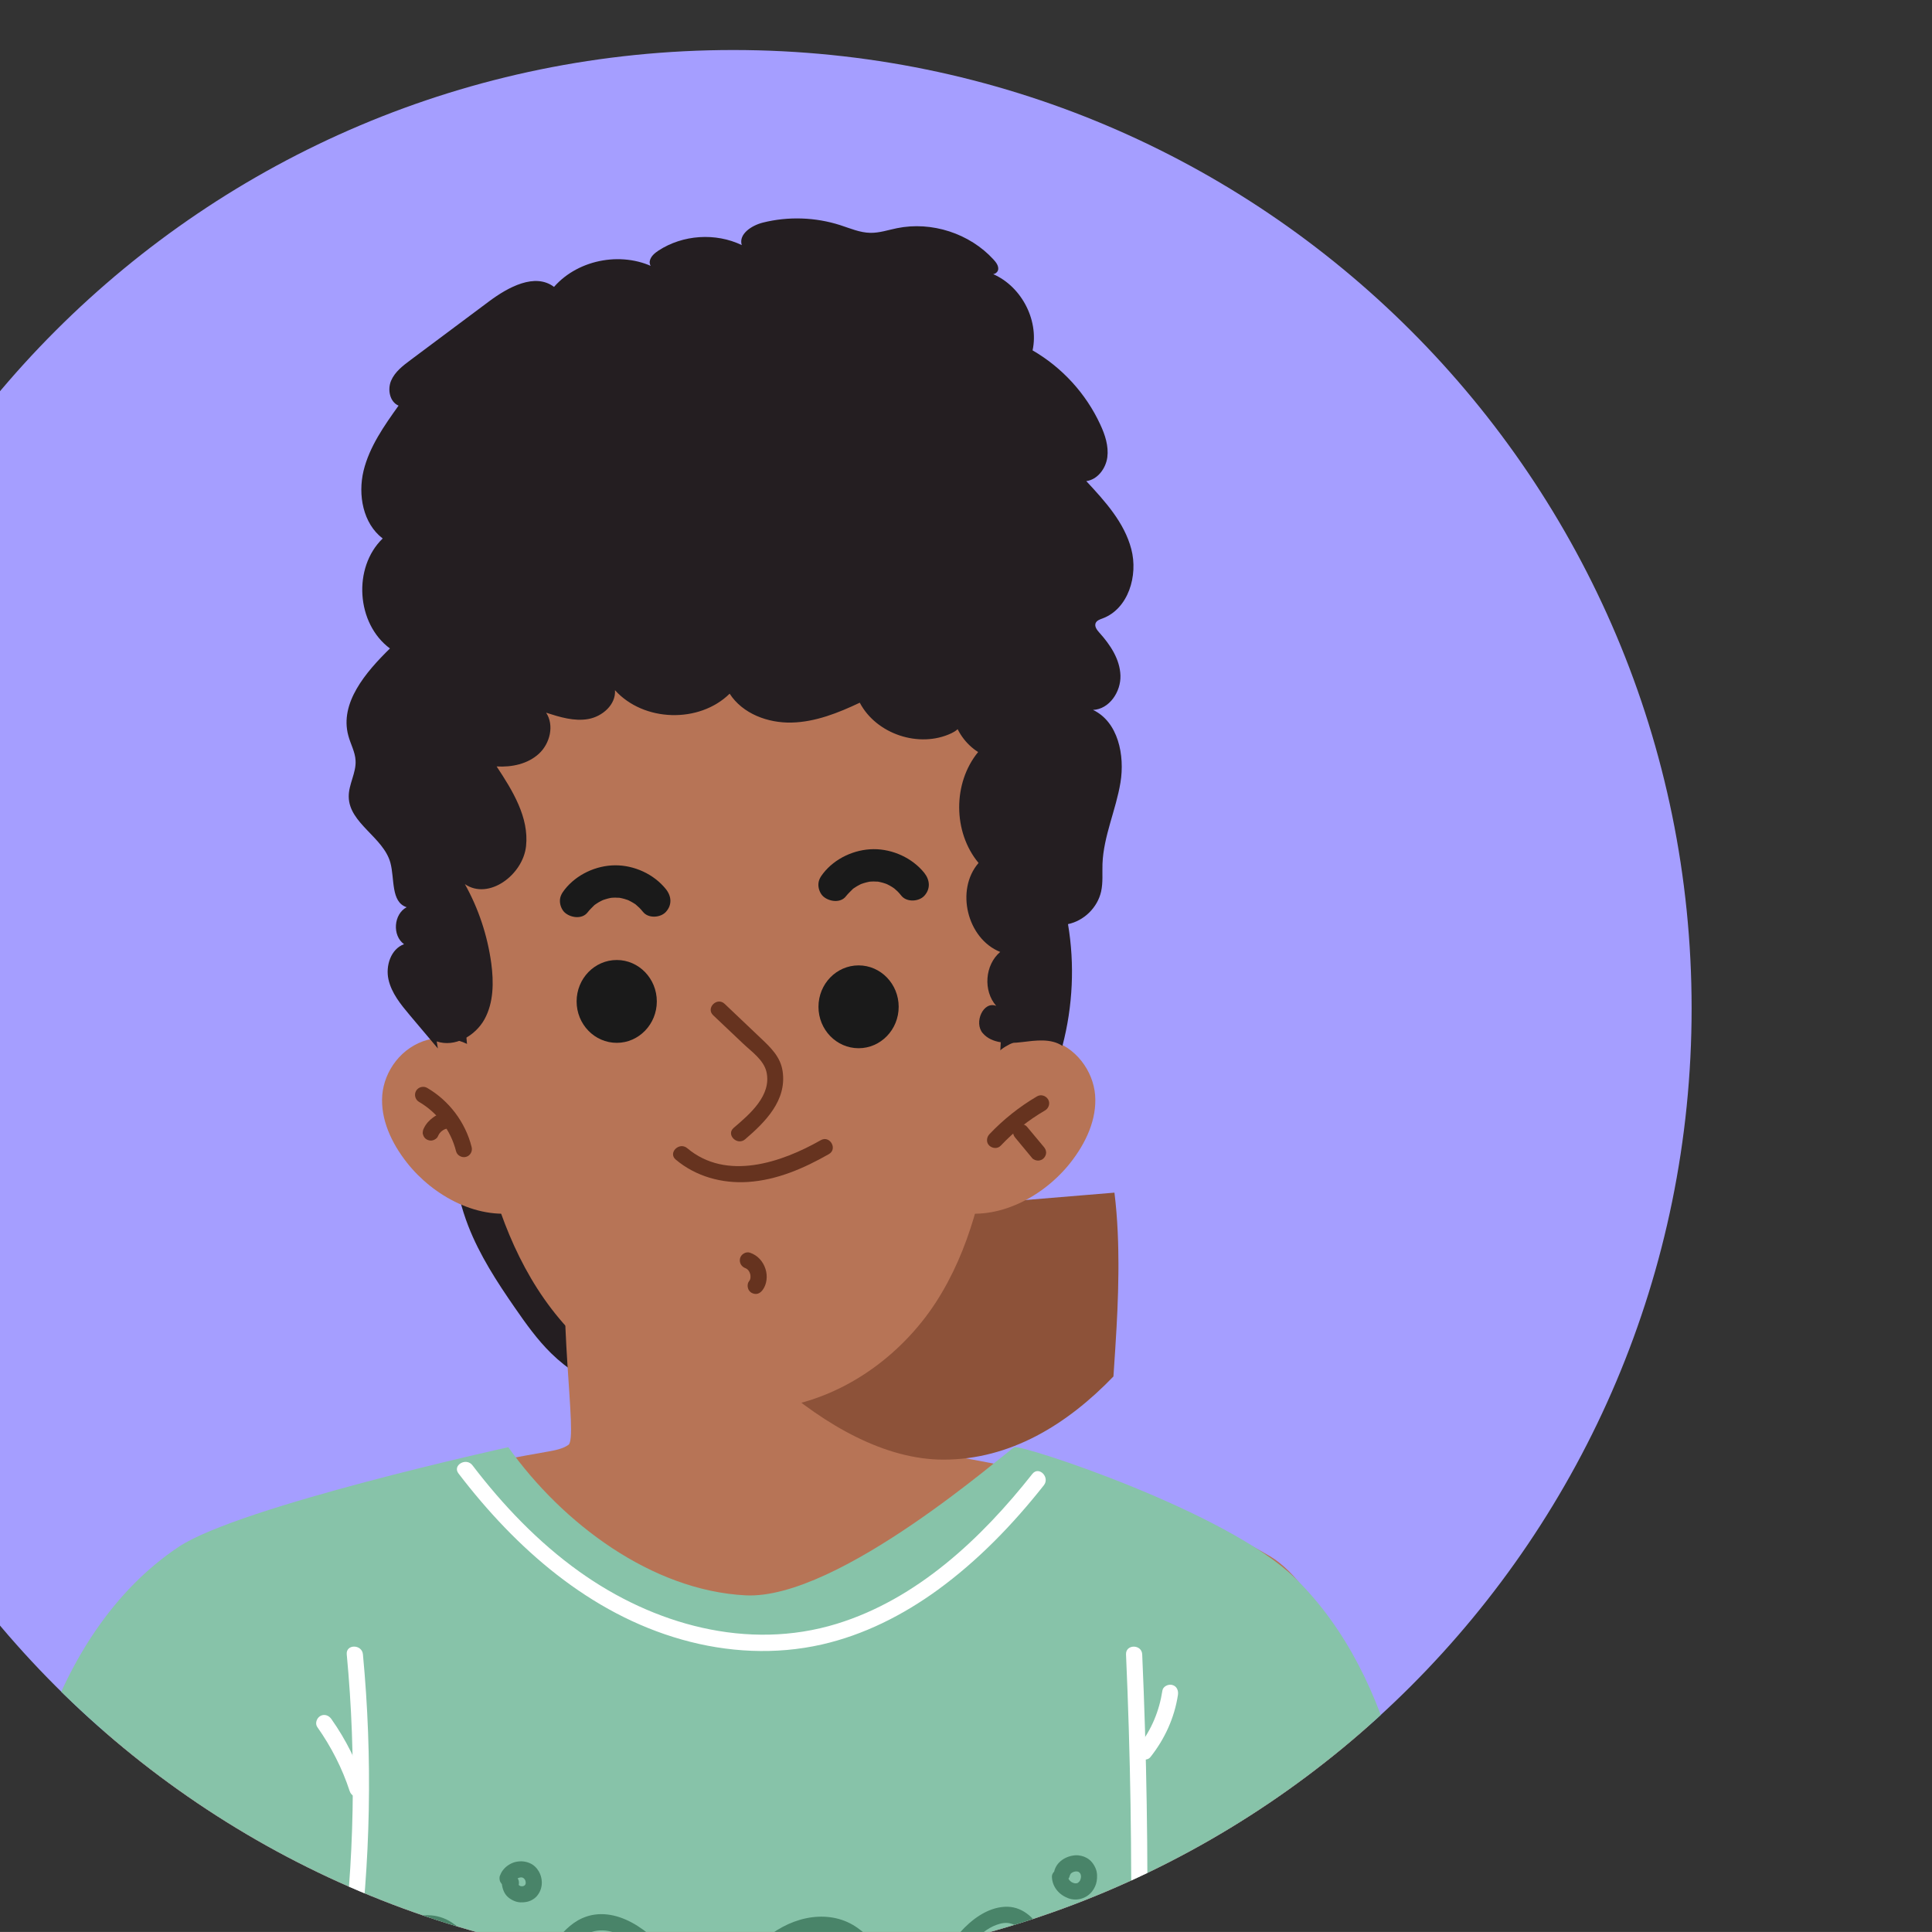 <?xml version="1.0" encoding="UTF-8" standalone="no"?>
<!-- Created with Inkscape (http://www.inkscape.org/) -->

<svg
   width="64.333mm"
   height="64.332mm"
   viewBox="0 0 64.333 64.332"
   version="1.1"
   id="svg1"
   inkscape:version="1.3.2 (091e20e, 2023-11-25)"
   sodipodi:docname="afro-big-chin-guy-avatar.svg"
   xmlns:inkscape="http://www.inkscape.org/namespaces/inkscape"
   xmlns:sodipodi="http://sodipodi.sourceforge.net/DTD/sodipodi-0.dtd"
   xmlns="http://www.w3.org/2000/svg"
   xmlns:svg="http://www.w3.org/2000/svg">
  <rect x="0" y="0" width="64.333" height="64.332" fill="#333333" stroke="none"/>
  <sodipodi:namedview
     id="namedview1"
     pagecolor="#ffffff"
     bordercolor="#000000"
     borderopacity="0.25"
     inkscape:showpageshadow="2"
     inkscape:pageopacity="0.0"
     inkscape:pagecheckerboard="0"
     inkscape:deskcolor="#d1d1d1"
     inkscape:document-units="mm"
     inkscape:zoom="0.922391"
     inkscape:cx="-116.54494"
     inkscape:cy="94.862157"
     inkscape:window-width="1920"
     inkscape:window-height="1052"
     inkscape:window-x="0"
     inkscape:window-y="28"
     inkscape:window-maximized="0"
     inkscape:current-layer="layer1" />
  <defs
     id="defs1">
    <clipPath
       clipPathUnits="userSpaceOnUse"
       id="clipPath2709">
      <path
         d="m 28813.9,5084.48 c 0,-503.57 -408.2,-911.8 -911.8,-911.8 -503.5,0 -911.8,408.23 -911.8,911.8 0,503.57 408.3,911.79 911.8,911.79 503.6,0 911.8,-408.22 911.8,-911.79"
         transform="translate(0,-2.5e-4)"
         id="path2709" />
    </clipPath>
    <clipPath
       clipPathUnits="userSpaceOnUse"
       id="clipPath2711">
      <path
         d="m 28813.9,5084.48 c 0,-503.57 -408.2,-911.8 -911.8,-911.8 -503.5,0 -911.8,408.23 -911.8,911.8 0,503.57 408.3,911.79 911.8,911.79 503.6,0 911.8,-408.22 911.8,-911.79"
         transform="translate(0,-2.5e-4)"
         id="path2711" />
    </clipPath>
    <clipPath
       clipPathUnits="userSpaceOnUse"
       id="clipPath2713">
      <path
         d="m 28813.9,5084.48 c 0,-503.57 -408.2,-911.8 -911.8,-911.8 -503.5,0 -911.8,408.23 -911.8,911.8 0,503.57 408.3,911.79 911.8,911.79 503.6,0 911.8,-408.22 911.8,-911.79"
         transform="translate(0,-2.5e-4)"
         id="path2713" />
    </clipPath>
    <clipPath
       clipPathUnits="userSpaceOnUse"
       id="clipPath2714">
      <path
         d="m 28412.9,4563.17 c -95.9,56.81 -211.8,79.56 -325,99.66 -6.9,1.23 -14,2.56 -19.6,6.4 -9.5,6.57 12.1,125.19 0,221.85 l -161.5,-13.38 -161.5,13.38 c -12.1,-96.66 9.5,-215.28 0,-221.85 -5.5,-3.84 -12.7,-5.17 -19.6,-6.4 -113.2,-20.1 -229.1,-42.85 -325,-99.66 -95.9,-56.8 -168.5,-412.01 -153.1,-513.18 96.3,0.43 365.1,-1.11 637.3,-4.27 v -0.52 c 7.3,0.08 14.6,0.17 21.9,0.26 7.3,-0.09 14.6,-0.18 21.9,-0.26 v 0.52 c 272.2,3.16 541,4.7 637.3,4.27 15.4,101.17 -57.2,456.38 -153.1,513.18"
         transform="translate(0,-2.5e-4)"
         id="path2714" />
    </clipPath>
    <clipPath
       clipPathUnits="userSpaceOnUse"
       id="clipPath2717">
      <path
         d="m 28813.9,5084.48 c 0,-503.57 -408.2,-911.8 -911.8,-911.8 -503.5,0 -911.8,408.23 -911.8,911.8 0,503.57 408.3,911.79 911.8,911.79 503.6,0 911.8,-408.22 911.8,-911.79"
         transform="translate(0,-2.5e-4)"
         id="path2717" />
    </clipPath>
    <clipPath
       clipPathUnits="userSpaceOnUse"
       id="clipPath2719">
      <path
         d="m 28813.9,5084.48 c 0,-503.57 -408.2,-911.8 -911.8,-911.8 -503.5,0 -911.8,408.23 -911.8,911.8 0,503.57 408.3,911.79 911.8,911.79 503.6,0 911.8,-408.22 911.8,-911.79"
         transform="translate(0,-2.5e-4)"
         id="path2719" />
    </clipPath>
    <clipPath
       clipPathUnits="userSpaceOnUse"
       id="clipPath2721">
      <path
         d="m 28813.9,5084.48 c 0,-503.57 -408.2,-911.8 -911.8,-911.8 -503.5,0 -911.8,408.23 -911.8,911.8 0,503.57 408.3,911.79 911.8,911.79 503.6,0 911.8,-408.22 911.8,-911.79"
         transform="translate(0,-2.5e-4)"
         id="path2721" />
    </clipPath>
    <clipPath
       clipPathUnits="userSpaceOnUse"
       id="clipPath2723">
      <path
         d="m 28813.9,5084.48 c 0,-503.57 -408.2,-911.8 -911.8,-911.8 -503.5,0 -911.8,408.23 -911.8,911.8 0,503.57 408.3,911.79 911.8,911.79 503.6,0 911.8,-408.22 911.8,-911.79"
         transform="translate(0,-2.5e-4)"
         id="path2723" />
    </clipPath>
    <clipPath
       clipPathUnits="userSpaceOnUse"
       id="clipPath2725">
      <path
         d="m 28813.9,5084.48 c 0,-503.57 -408.2,-911.8 -911.8,-911.8 -503.5,0 -911.8,408.23 -911.8,911.8 0,503.57 408.3,911.79 911.8,911.79 503.6,0 911.8,-408.22 911.8,-911.79"
         transform="translate(0,-2.5e-4)"
         id="path2725" />
    </clipPath>
    <clipPath
       clipPathUnits="userSpaceOnUse"
       id="clipPath2727">
      <path
         d="m 28813.9,5084.48 c 0,-503.57 -408.2,-911.8 -911.8,-911.8 -503.5,0 -911.8,408.23 -911.8,911.8 0,503.57 408.3,911.79 911.8,911.79 503.6,0 911.8,-408.22 911.8,-911.79"
         transform="translate(0,-2.5e-4)"
         id="path2727" />
    </clipPath>
    <clipPath
       clipPathUnits="userSpaceOnUse"
       id="clipPath2729">
      <path
         d="m 28813.9,5084.48 c 0,-503.57 -408.2,-911.8 -911.8,-911.8 -503.5,0 -911.8,408.23 -911.8,911.8 0,503.57 408.3,911.79 911.8,911.79 503.6,0 911.8,-408.22 911.8,-911.79"
         transform="translate(0,-2.5e-4)"
         id="path2729" />
    </clipPath>
    <clipPath
       clipPathUnits="userSpaceOnUse"
       id="clipPath2731">
      <path
         d="m 28813.9,5084.48 c 0,-503.57 -408.2,-911.8 -911.8,-911.8 -503.5,0 -911.8,408.23 -911.8,911.8 0,503.57 408.3,911.79 911.8,911.79 503.6,0 911.8,-408.22 911.8,-911.79"
         transform="translate(0,-2.5e-4)"
         id="path2731" />
    </clipPath>
    <clipPath
       clipPathUnits="userSpaceOnUse"
       id="clipPath2733">
      <path
         d="m 28813.9,5084.48 c 0,-503.57 -408.2,-911.8 -911.8,-911.8 -503.5,0 -911.8,408.23 -911.8,911.8 0,503.57 408.3,911.79 911.8,911.79 503.6,0 911.8,-408.22 911.8,-911.79"
         transform="translate(0,-2.5e-4)"
         id="path2733" />
    </clipPath>
    <clipPath
       clipPathUnits="userSpaceOnUse"
       id="clipPath2735">
      <path
         d="m 28813.9,5084.48 c 0,-503.57 -408.2,-911.8 -911.8,-911.8 -503.5,0 -911.8,408.23 -911.8,911.8 0,503.57 408.3,911.79 911.8,911.79 503.6,0 911.8,-408.22 911.8,-911.79"
         transform="translate(0,-2.5e-4)"
         id="path2735" />
    </clipPath>
    <clipPath
       clipPathUnits="userSpaceOnUse"
       id="clipPath2737">
      <path
         d="m 28813.9,5084.48 c 0,-503.57 -408.2,-911.8 -911.8,-911.8 -503.5,0 -911.8,408.23 -911.8,911.8 0,503.57 408.3,911.79 911.8,911.79 503.6,0 911.8,-408.22 911.8,-911.79"
         transform="translate(0,-2.5e-4)"
         id="path2737" />
    </clipPath>
    <clipPath
       clipPathUnits="userSpaceOnUse"
       id="clipPath2739">
      <path
         d="m 28813.9,5084.48 c 0,-503.57 -408.2,-911.8 -911.8,-911.8 -503.5,0 -911.8,408.23 -911.8,911.8 0,503.57 408.3,911.79 911.8,911.79 503.6,0 911.8,-408.22 911.8,-911.79"
         transform="translate(0,-2.5e-4)"
         id="path2739" />
    </clipPath>
    <clipPath
       clipPathUnits="userSpaceOnUse"
       id="clipPath2741">
      <path
         d="m 28813.9,5084.48 c 0,-503.57 -408.2,-911.8 -911.8,-911.8 -503.5,0 -911.8,408.23 -911.8,911.8 0,503.57 408.3,911.79 911.8,911.79 503.6,0 911.8,-408.22 911.8,-911.79"
         transform="translate(0,-2.5e-4)"
         id="path2741" />
    </clipPath>
    <clipPath
       clipPathUnits="userSpaceOnUse"
       id="clipPath2743">
      <path
         d="m 28813.9,5084.48 c 0,-503.57 -408.2,-911.8 -911.8,-911.8 -503.5,0 -911.8,408.23 -911.8,911.8 0,503.57 408.3,911.79 911.8,911.79 503.6,0 911.8,-408.22 911.8,-911.79"
         transform="translate(0,-2.5e-4)"
         id="path2743" />
    </clipPath>
    <clipPath
       clipPathUnits="userSpaceOnUse"
       id="clipPath2745">
      <path
         d="m 28813.9,5084.48 c 0,-503.57 -408.2,-911.8 -911.8,-911.8 -503.5,0 -911.8,408.23 -911.8,911.8 0,503.57 408.3,911.79 911.8,911.79 503.6,0 911.8,-408.22 911.8,-911.79"
         transform="translate(0,-2.5e-4)"
         id="path2745" />
    </clipPath>
    <clipPath
       clipPathUnits="userSpaceOnUse"
       id="clipPath2747">
      <path
         d="m 28813.9,5084.48 c 0,-503.57 -408.2,-911.8 -911.8,-911.8 -503.5,0 -911.8,408.23 -911.8,911.8 0,503.57 408.3,911.79 911.8,911.79 503.6,0 911.8,-408.22 911.8,-911.79"
         transform="translate(0,-2.5e-4)"
         id="path2747" />
    </clipPath>
    <clipPath
       clipPathUnits="userSpaceOnUse"
       id="clipPath2749">
      <path
         d="m 28813.9,5084.48 c 0,-503.57 -408.2,-911.8 -911.8,-911.8 -503.5,0 -911.8,408.23 -911.8,911.8 0,503.57 408.3,911.79 911.8,911.79 503.6,0 911.8,-408.22 911.8,-911.79"
         transform="translate(0,-2.5e-4)"
         id="path2749" />
    </clipPath>
    <clipPath
       clipPathUnits="userSpaceOnUse"
       id="clipPath2751">
      <path
         d="m 28813.9,5084.48 c 0,-503.57 -408.2,-911.8 -911.8,-911.8 -503.5,0 -911.8,408.23 -911.8,911.8 0,503.57 408.3,911.79 911.8,911.79 503.6,0 911.8,-408.22 911.8,-911.79"
         transform="translate(0,-2.5e-4)"
         id="path2751" />
    </clipPath>
    <clipPath
       clipPathUnits="userSpaceOnUse"
       id="clipPath2753">
      <path
         d="m 28813.9,5084.48 c 0,-503.57 -408.2,-911.8 -911.8,-911.8 -503.5,0 -911.8,408.23 -911.8,911.8 0,503.57 408.3,911.79 911.8,911.79 503.6,0 911.8,-408.22 911.8,-911.79"
         transform="translate(0,-2.5e-4)"
         id="path2753" />
    </clipPath>
    <clipPath
       clipPathUnits="userSpaceOnUse"
       id="clipPath2755">
      <path
         d="m 28813.9,5084.48 c 0,-503.57 -408.2,-911.8 -911.8,-911.8 -503.5,0 -911.8,408.23 -911.8,911.8 0,503.57 408.3,911.79 911.8,911.79 503.6,0 911.8,-408.22 911.8,-911.79"
         transform="translate(0,-2.5e-4)"
         id="path2755" />
    </clipPath>
    <clipPath
       clipPathUnits="userSpaceOnUse"
       id="clipPath2757">
      <path
         d="m 28813.9,5084.48 c 0,-503.57 -408.2,-911.8 -911.8,-911.8 -503.5,0 -911.8,408.23 -911.8,911.8 0,503.57 408.3,911.79 911.8,911.79 503.6,0 911.8,-408.22 911.8,-911.79"
         transform="translate(0,-2.5e-4)"
         id="path2757" />
    </clipPath>
    <clipPath
       clipPathUnits="userSpaceOnUse"
       id="clipPath2759">
      <path
         d="m 28813.9,5084.48 c 0,-503.57 -408.2,-911.8 -911.8,-911.8 -503.5,0 -911.8,408.23 -911.8,911.8 0,503.57 408.3,911.79 911.8,911.79 503.6,0 911.8,-408.22 911.8,-911.79"
         transform="translate(0,-2.5e-4)"
         id="path2759" />
    </clipPath>
    <clipPath
       clipPathUnits="userSpaceOnUse"
       id="clipPath2761">
      <path
         d="m 28813.9,5084.48 c 0,-503.57 -408.2,-911.8 -911.8,-911.8 -503.5,0 -911.8,408.23 -911.8,911.8 0,503.57 408.3,911.79 911.8,911.79 503.6,0 911.8,-408.22 911.8,-911.79"
         transform="translate(0,-2.5e-4)"
         id="path2761" />
    </clipPath>
    <clipPath
       clipPathUnits="userSpaceOnUse"
       id="clipPath2763">
      <path
         d="m 28813.9,5084.48 c 0,-503.57 -408.2,-911.8 -911.8,-911.8 -503.5,0 -911.8,408.23 -911.8,911.8 0,503.57 408.3,911.79 911.8,911.79 503.6,0 911.8,-408.22 911.8,-911.79"
         transform="translate(0,-2.5e-4)"
         id="path2763" />
    </clipPath>
    <clipPath
       clipPathUnits="userSpaceOnUse"
       id="clipPath2765">
      <path
         d="m 28813.9,5084.48 c 0,-503.57 -408.2,-911.8 -911.8,-911.8 -503.5,0 -911.8,408.23 -911.8,911.8 0,503.57 408.3,911.79 911.8,911.79 503.6,0 911.8,-408.22 911.8,-911.79"
         transform="translate(0,-2.5e-4)"
         id="path2765" />
    </clipPath>
    <clipPath
       clipPathUnits="userSpaceOnUse"
       id="clipPath2767">
      <path
         d="m 28813.9,5084.48 c 0,-503.57 -408.2,-911.8 -911.8,-911.8 -503.5,0 -911.8,408.23 -911.8,911.8 0,503.57 408.3,911.79 911.8,911.79 503.6,0 911.8,-408.22 911.8,-911.79"
         transform="translate(0,-2.5e-4)"
         id="path2767" />
    </clipPath>
  </defs>
  <g
     inkscape:label="Layer 1"
     inkscape:groupmode="layer"
     id="layer1"
     transform="translate(-64.823,-107.421)">
    <path
       id="path2708"
       d="m 28813.9,5084.48 c 0,-503.57 -408.2,-911.8 -911.8,-911.8 -503.5,0 -911.8,408.23 -911.8,911.8 0,503.57 408.3,911.79 911.8,911.79 503.6,0 911.8,-408.22 911.8,-911.79"
       style="fill:#a59eff;fill-opacity:1;fill-rule:nonzero;stroke:none"
       transform="matrix(0.035,0,0,-0.035,-887.335,318.956)"
       clip-path="url(#clipPath2709)" />
    <path
       id="path2710"
       d="m 27641,5084.58 c -8.2,-69.24 -16.1,-141.87 8.9,-206.8 10.9,-28.1 27.4,-53.49 44.5,-78.17 10.5,-15.2 21.3,-30.32 34.4,-43.19 31.6,-30.95 75.1,-46.93 118.5,-52.61 43.5,-5.69 87.6,-1.91 131.2,1.89 19.8,1.71 40.2,3.57 57.9,12.58 20.1,10.12 34.8,28.23 49,45.88 47.1,58.92 95.4,123.02 102.6,198.66 2.2,23.37 0.3,46.91 -1.7,70.28 -2.9,32.72 -6.1,65.4 -9.7,98.05 -1.5,13.83 -3.2,79.33 -10.1,91.38 -8.2,14.43 -22.8,23.9 -37.7,30.71 -44.6,20.34 -95.4,21.41 -144,16.37 -48.6,-5.04 -96.6,-15.84 -145.4,-18.03 l -198.4,-167"
       style="fill:#241e21;fill-opacity:1;fill-rule:nonzero;stroke:none"
       transform="matrix(0.035,0,0,-0.035,-887.335,318.956)"
       clip-path="url(#clipPath2711)" />
    <path
       id="path2712"
       d="m 28412.9,4563.17 c -95.9,56.81 -211.8,79.56 -325,99.66 -6.9,1.23 -14,2.56 -19.6,6.4 -9.5,6.57 12.1,125.19 0,221.85 l -161.5,-13.38 -161.5,13.38 c -12.1,-96.66 9.5,-215.28 0,-221.85 -5.5,-3.84 -12.7,-5.17 -19.6,-6.4 -113.2,-20.1 -229.1,-42.85 -325,-99.66 -95.9,-56.8 -168.5,-412.01 -153.1,-513.18 96.3,0.43 365.1,-1.11 637.3,-4.27 v -0.52 c 7.3,0.08 14.6,0.17 21.9,0.26 7.3,-0.09 14.6,-0.18 21.9,-0.26 v 0.52 c 272.2,3.16 541,4.7 637.3,4.27 15.4,101.17 -57.2,456.38 -153.1,513.18"
       style="fill:#b77456;fill-opacity:1;fill-rule:nonzero;stroke:none"
       transform="matrix(0.035,0,0,-0.035,-887.335,318.956)"
       clip-path="url(#clipPath2713)" />
    <g
       id="g2715"
       transform="matrix(0.265,0,0,0.265,-887.335,-39.558)">
      <path
         d="m 27906.7,4638.83 c -54.3,0 -110.7,31.46 -160.2,74.91 -1.9,28.61 -5,67.88 -5,108.65 0,22.97 1,46.42 3.8,68.69 l 161.5,-13.38 161.5,13.38 c 2.8,-22.27 3.8,-45.72 3.8,-68.69 0,-39.03 -2.9,-76.69 -4.7,-104.93 -44,-45.7 -97.7,-78.63 -160.7,-78.63"
         style="fill:#8d5239;fill-opacity:1;fill-rule:nonzero;stroke:none"
         transform="matrix(0.133,0,0,-0.133,0,1355.013)"
         clip-path="url(#clipPath2714)"
         id="path2715" />
    </g>
    <path
       id="path2716"
       d="m 27667.2,5389.34 c -37.1,-106.73 -28,-344.96 0,-453.7 l 0.4,-1.75 c 15.2,-58.36 39.4,-116.64 85.1,-162.07 45.6,-45.42 115.9,-76.14 185.4,-68.09 67.4,7.8 123.8,50.35 156.7,100.95 32.8,50.61 45.4,108.74 54.6,166.02 15.9,99.74 11.8,415.85 0.5,416.67 -144.9,10.44 -341.7,35.7 -482.7,5.43 v -3.46"
       style="fill:#b77456;fill-opacity:1;fill-rule:nonzero;stroke:none"
       transform="matrix(0.035,0,0,-0.035,-887.335,318.956)"
       clip-path="url(#clipPath2717)" />
    <path
       id="path2718"
       d="m 28143.6,5024.2 c 3.5,22.83 34.6,37.11 59.5,30.41 25,-6.7 41.4,-29.59 43.3,-52.58 1.8,-22.98 -8.7,-45.6 -23.6,-64.5 -24.9,-31.52 -68.6,-55.99 -110.6,-46.24 6.7,47.26 16.2,94.21 28.7,140.56 l 2.7,-7.65"
       style="fill:#b77456;fill-opacity:1;fill-rule:nonzero;stroke:none"
       transform="matrix(0.035,0,0,-0.035,-887.335,318.956)"
       clip-path="url(#clipPath2719)" />
    <path
       id="path2720"
       d="m 27671,5024.2 c -3.5,22.83 -34.6,37.11 -59.5,30.41 -25,-6.7 -41.4,-29.59 -43.3,-52.58 -1.8,-22.98 8.7,-45.6 23.6,-64.5 24.9,-31.52 68.6,-55.99 110.6,-46.24 -6.7,47.26 -16.2,94.21 -28.7,140.56 l -2.7,-7.65"
       style="fill:#b77456;fill-opacity:1;fill-rule:nonzero;stroke:none"
       transform="matrix(0.035,0,0,-0.035,-887.335,318.956)"
       clip-path="url(#clipPath2721)" />
    <path
       id="path2722"
       d="m 28156.6,4953.87 c 13.1,13.78 26.1,24.12 42.3,33.63 3.5,2.04 5,7.02 2.7,10.52 -2.2,3.49 -6.8,4.93 -10.5,2.75 -16.7,-9.81 -32,-21.98 -45.3,-36.03 -2.8,-2.92 -3.2,-8.01 0,-10.87 3,-2.75 7.9,-3.11 10.8,0"
       style="fill:#66331f;fill-opacity:1;fill-rule:nonzero;stroke:none"
       transform="matrix(0.035,0,0,-0.035,-887.335,318.956)"
       clip-path="url(#clipPath2723)" />
    <path
       id="path2724"
       d="m 28170.6,4961.24 c 5.3,-6.43 10.7,-12.86 16,-19.3 1.2,-1.43 3.7,-2.25 5.5,-2.25 1.9,0 4.1,0.84 5.4,2.25 1.4,1.47 2.3,3.39 2.3,5.44 -0.1,2.14 -0.9,3.79 -2.3,5.43 -5.4,6.43 -10.7,12.87 -16.1,19.3 -1.2,1.43 -3.6,2.25 -5.4,2.25 -1.9,0 -4.1,-0.84 -5.4,-2.25 -1.4,-1.47 -2.4,-3.39 -2.3,-5.43 0.1,-2.14 0.9,-3.79 2.3,-5.44"
       style="fill:#66331f;fill-opacity:1;fill-rule:nonzero;stroke:none"
       transform="matrix(0.035,0,0,-0.035,-887.335,318.956)"
       clip-path="url(#clipPath2725)" />
    <path
       id="path2726"
       d="m 27603.1,4995.58 c 17.6,-10.25 30.3,-27.21 35.3,-47 1,-4.02 5.5,-6.45 9.5,-5.36 4.1,1.12 6.4,5.41 5.3,9.45 -5.9,23.44 -21.4,44.02 -42.3,56.18 -3.6,2.09 -8.4,0.83 -10.5,-2.75 -2.1,-3.59 -0.9,-8.42 2.7,-10.52"
       style="fill:#66331f;fill-opacity:1;fill-rule:nonzero;stroke:none"
       transform="matrix(0.035,0,0,-0.035,-887.335,318.956)"
       clip-path="url(#clipPath2727)" />
    <path
       id="path2728"
       d="m 27621,4962.53 c 0.6,1.42 1.4,2.74 2.3,3.97 l -1.2,-1.55 c 1.1,1.34 2.3,2.54 3.6,3.59 l -1.5,-1.2 c 1.4,1.09 2.9,1.98 4.5,2.68 l -1.8,-0.78 c 1.5,0.62 3.1,1.05 4.7,1.28 l -2.1,-0.27 0.7,0.08 c 1.1,-0.04 2.1,0.18 3,0.66 0.9,0.31 1.8,0.84 2.5,1.59 1.3,1.34 2.3,3.52 2.2,5.44 -0.1,1.98 -0.7,4.04 -2.2,5.43 -1.5,1.29 -3.5,2.46 -5.5,2.25 -4.7,-0.51 -9.4,-1.88 -13.3,-4.74 -3.9,-2.8 -7.2,-6.28 -9.2,-10.68 -0.5,-0.88 -0.8,-1.83 -0.9,-2.85 -0.2,-1.02 -0.2,-2.04 0.2,-3.07 0.4,-1.78 1.8,-3.71 3.5,-4.59 1.8,-0.94 3.9,-1.41 5.9,-0.77 1.8,0.57 3.8,1.74 4.6,3.53"
       style="fill:#66331f;fill-opacity:1;fill-rule:nonzero;stroke:none"
       transform="matrix(0.035,0,0,-0.035,-887.335,318.956)"
       clip-path="url(#clipPath2729)" />
    <path
       id="path2730"
       d="m 27829.4,5091.12 c 0,-21.76 -17.1,-39.41 -38.1,-39.41 -21.1,0 -38.2,17.65 -38.2,39.41 0,21.76 17.1,39.4 38.2,39.4 21,0 38.1,-17.64 38.1,-39.4"
       style="fill:#1a1a1a;fill-opacity:1;fill-rule:nonzero;stroke:none"
       transform="matrix(0.035,0,0,-0.035,-887.335,318.956)"
       clip-path="url(#clipPath2731)" />
    <path
       id="path2732"
       d="m 28059.5,5086 c 0,-21.77 -17.1,-39.41 -38.1,-39.41 -21.1,0 -38.2,17.64 -38.2,39.41 0,21.76 17.1,39.4 38.2,39.4 21,0 38.1,-17.64 38.1,-39.4"
       style="fill:#1a1a1a;fill-opacity:1;fill-rule:nonzero;stroke:none"
       transform="matrix(0.035,0,0,-0.035,-887.335,318.956)"
       clip-path="url(#clipPath2733)" />
    <path
       id="path2734"
       d="m 28009.3,5191.13 c 2.1,2.64 4.5,4.8 6.8,7.16 1.5,1.49 -2.1,-1.43 -0.4,-0.24 l 2,1.32 c 1.4,0.97 2.9,1.85 4.5,2.65 l 2,1.02 c -0.1,0.12 -2.8,-1.05 -0.4,-0.22 1.6,0.58 3.3,1.13 5,1.55 l 2.3,0.52 c 0.4,0.08 3,0.52 0.8,0.19 -2.2,-0.32 0.4,0.01 0.8,0.04 1,0.07 2,0.11 2.9,0.12 l 4.7,-0.21 c -0.1,-0.19 -3.3,0.58 -0.7,0.08 l 2.3,-0.46 c 1.7,-0.38 3.4,-0.86 5,-1.43 0.4,-0.13 2.9,-0.97 0.9,-0.26 -1.9,0.69 0.4,-0.23 0.8,-0.41 1.6,-0.76 3.1,-1.6 4.6,-2.53 l 1.9,-1.28 c 1.9,-1.24 0.2,0.32 -0.3,0.31 l 3.9,-3.51 c 1.2,-1.24 2.3,-2.56 3.4,-3.92 5.1,-6.31 16.6,-5.66 21.8,0 6.1,6.69 5.3,15 0,21.73 -11.4,14.23 -30.1,22.74 -48.3,22.62 -18.1,-0.11 -36.8,-8.7 -48,-23.1 -2.6,-3.37 -4.5,-6.42 -4.5,-10.87 0,-3.77 1.7,-8.27 4.5,-10.87 5.5,-5.05 16.5,-6.77 21.7,0"
       style="fill:#1a1a1a;fill-opacity:1;fill-rule:nonzero;stroke:none"
       transform="matrix(0.035,0,0,-0.035,-887.335,318.956)"
       clip-path="url(#clipPath2735)" />
    <path
       id="path2736"
       d="m 27763.5,5175.77 c 2,2.64 4.4,4.79 6.7,7.15 1.5,1.49 -2.1,-1.42 -0.3,-0.24 l 1.9,1.33 c 1.4,0.96 2.9,1.84 4.5,2.64 l 2.1,1.02 c -0.2,0.12 -2.9,-1.04 -0.5,-0.21 1.7,0.57 3.3,1.12 5,1.55 l 2.3,0.51 c 0.4,0.08 3,0.53 0.8,0.2 -2.2,-0.33 0.4,0 0.8,0.03 1,0.07 2,0.12 2.9,0.12 l 4.7,-0.21 c -0.1,-0.19 -3.3,0.59 -0.7,0.08 l 2.3,-0.46 c 1.7,-0.38 3.4,-0.86 5,-1.43 0.4,-0.12 2.9,-0.97 0.9,-0.26 -1.9,0.69 0.5,-0.22 0.8,-0.41 1.6,-0.76 3.1,-1.6 4.6,-2.52 l 2,-1.28 c 1.9,-1.25 0.2,0.32 -0.4,0.31 l 3.9,-3.51 c 1.2,-1.25 2.4,-2.57 3.5,-3.93 5,-6.31 16.5,-5.65 21.7,0 6.1,6.69 5.4,15 0,21.73 -11.4,14.23 -30.1,22.74 -48.3,22.63 -18.1,-0.12 -36.7,-8.71 -48,-23.11 -2.6,-3.36 -4.5,-6.41 -4.5,-10.87 0,-3.77 1.7,-8.27 4.5,-10.86 5.5,-5.06 16.5,-6.78 21.8,0"
       style="fill:#1a1a1a;fill-opacity:1;fill-rule:nonzero;stroke:none"
       transform="matrix(0.035,0,0,-0.035,-887.335,318.956)"
       clip-path="url(#clipPath2737)" />
    <path
       id="path2738"
       d="m 27883,5077.97 c 9.6,-9.03 19.1,-18.06 28.6,-27.09 8,-7.57 19.4,-15.39 22.1,-26.69 5.2,-22.61 -16.1,-40.49 -31.2,-53.4 -7.5,-6.44 3.4,-17.26 10.9,-10.87 19.2,16.45 39.8,37.02 35.7,64.73 -2,13.66 -11.2,22.45 -20.8,31.52 -11.4,10.89 -22.9,21.78 -34.4,32.67 -7.2,6.81 -18.1,-4.04 -10.9,-10.87"
       style="fill:#66331f;fill-opacity:1;fill-rule:nonzero;stroke:none"
       transform="matrix(0.035,0,0,-0.035,-887.335,318.956)"
       clip-path="url(#clipPath2739)" />
    <path
       id="path2740"
       d="m 27847.4,4940.64 c 19.1,-16.1 44,-22.92 68.8,-21.29 27.5,1.81 53.2,12.98 76.9,26.49 8.6,4.9 0.9,18.18 -7.7,13.27 -37.4,-21.3 -89.7,-39.12 -127.1,-7.6 -7.6,6.33 -18.5,-4.49 -10.9,-10.87"
       style="fill:#66331f;fill-opacity:1;fill-rule:nonzero;stroke:none"
       transform="matrix(0.035,0,0,-0.035,-887.335,318.956)"
       clip-path="url(#clipPath2741)" />
    <path
       id="path2742"
       d="m 27913.9,4837.26 1.1,-0.41 -1.8,0.77 c 1,-0.47 2,-1.05 2.9,-1.75 l -1.5,1.2 c 1,-0.78 1.8,-1.66 2.6,-2.63 l -1.2,1.55 c 0.9,-1.16 1.6,-2.4 2.2,-3.73 l -0.8,1.84 c 0.7,-1.53 1.1,-3.11 1.3,-4.76 l -0.3,2.05 c 0.2,-1.44 0.2,-2.87 0,-4.31 l 0.3,2.04 c -0.2,-1.24 -0.5,-2.43 -0.9,-3.58 l 0.7,1.83 c -0.4,-1.07 -1,-2.06 -1.7,-3 -1.1,-1.49 -1.2,-4.2 -0.7,-5.92 0.4,-1.78 1.8,-3.71 3.5,-4.59 1.8,-0.94 3.9,-1.41 5.9,-0.77 2,0.65 3.3,1.84 4.6,3.53 4.1,5.51 4.8,13.49 2.7,19.93 -2.3,7.28 -7.5,13.04 -14.8,15.53 -3.8,1.3 -8.5,-1.49 -9.4,-5.37 -1,-4.26 1.3,-8.05 5.3,-9.45"
       style="fill:#66331f;fill-opacity:1;fill-rule:nonzero;stroke:none"
       transform="matrix(0.035,0,0,-0.035,-887.335,318.956)"
       clip-path="url(#clipPath2743)" />
    <path
       id="path2744"
       d="m 27620,5053.08 c 17.2,-5.89 36.7,5.2 45.5,21.13 8.7,15.92 8.8,35.18 6.4,53.19 -3.6,26.37 -12.1,52.06 -25.1,75.31 22.7,-15.55 55.3,8.83 58.2,36.18 2.9,27.36 -12.8,52.82 -28,75.79 14.4,-0.86 29.6,2.32 40.2,12.07 10.6,9.74 14.8,27.03 6.9,39.06 13,-4.19 26.7,-8.42 40.1,-6.02 13.5,2.39 26.4,13.8 25.4,27.43 27.2,-30.21 80.1,-31.82 109.1,-3.32 12.3,-19.06 36.3,-28.03 59,-27.48 22.6,0.54 44.3,9.18 64.8,18.9 15.7,-29.94 56.6,-43.55 87.2,-29.05 3.7,1.78 7.6,4.32 8.6,8.35 1,4.02 -3.1,8.98 -6.9,7.14 3.2,-13.64 11.9,-25.92 23.7,-33.38 -24.2,-29.49 -24,-76.2 0.4,-105.52 -22.2,-25.7 -10.9,-72.02 20.6,-84.67 -14.6,-12.35 -16.4,-36.95 -3.8,-51.32 -12.3,4.92 -21.5,-15.95 -12.8,-25.96 8.6,-10.01 24,-10.1 37.1,-8.51 13.2,1.59 27.7,3.77 38.7,-3.6 9.9,37.66 11.8,77.44 5.3,115.86 15.3,3.19 28.1,15.83 31.5,31 1.9,8.58 1,17.5 1.3,26.29 1,26.44 12.8,51.24 17.1,77.35 4.3,26.11 -2.2,57.77 -26.1,69.16 15.5,0.64 26.6,17.25 26.1,32.72 -0.5,15.47 -9.7,29.32 -20.1,40.81 -2.3,2.55 -4.8,5.9 -3.5,9.07 1.1,2.52 4,3.48 6.6,4.44 24.5,9.12 34,40.74 27.3,66.01 -6.6,25.26 -25,45.49 -42.8,64.62 10.7,1.44 18.5,11.89 20,22.58 1.4,10.7 -2.1,21.46 -6.7,31.26 -13.5,29.36 -36.4,54.36 -64.4,70.54 6.4,29.85 -11.8,63.04 -40.4,73.73 2.2,-2.82 7.3,-0.25 7.7,3.28 0.4,3.53 -2,6.73 -4.4,9.36 -22.7,24.9 -58.9,36.66 -92,29.87 -8.4,-1.72 -16.6,-4.54 -25.2,-4.41 -9.9,0.15 -19.3,4.28 -28.7,7.32 -23.7,7.59 -49.4,8.45 -73.5,2.45 -10.7,-2.66 -23.4,-10.88 -20.2,-21.41 -24.9,11.95 -56,9.9 -79.2,-5.22 -3.7,-2.45 -7.5,-5.62 -8.3,-10.02 -0.8,-4.41 3.5,-9.58 7.7,-7.94 -31.4,17.87 -75,10.55 -98.8,-16.61 -18.1,13.63 -43.5,-0.13 -61.7,-13.69 -24.9,-18.57 -49.8,-37.14 -74.6,-55.71 -7.4,-5.5 -15.1,-11.38 -18.7,-19.83 -3.6,-8.45 -1.3,-20.16 7.1,-23.72 -13.7,-19.2 -27.7,-39.02 -33.3,-61.97 -5.5,-22.94 -0.6,-50.06 18.2,-64.43 -28.6,-27.63 -25.1,-81 6.9,-104.63 -23,-22.55 -48.1,-51.85 -39.6,-82.94 2.1,-7.97 6.5,-15.44 6.9,-23.68 0.7,-11.73 -6.7,-22.71 -6.5,-34.46 0.3,-25.22 32.9,-38.36 39.6,-62.68 4.2,-15.37 0.3,-37.47 15.5,-42.42 -12.4,-6.55 -13.9,-26.93 -2.5,-35.16 -12.5,-4.62 -17.7,-20.52 -14.8,-33.55 2.9,-13.04 11.7,-23.8 20.3,-34.03 8.9,-10.55 17.8,-21.1 26.7,-31.65 l -1.1,6.72"
       style="fill:#241e21;fill-opacity:1;fill-rule:nonzero;stroke:none"
       transform="matrix(0.035,0,0,-0.035,-887.335,318.956)"
       clip-path="url(#clipPath2745)" />
    <path
       id="path2746"
       d="m 27688.1,4667 c 51.7,-72.66 136.5,-136.27 225.6,-140.93 89.1,-4.65 249.6,138.11 255.9,140.93 6.5,2.9 202.2,-61.03 267.2,-124.64 48.6,-47.64 78.9,-111.52 96.4,-177.34 17.5,-65.83 23,-134.14 28.5,-202.02 -93.9,-5.99 -188.3,-5.74 -282.2,0.75 -2.7,-58.67 -5.4,-117.34 -8.1,-176.02 -87.6,-28.91 -181.9,-26.77 -274.1,-24.34 -152.1,4.03 -304.2,8.05 -455.8,20.66 0.8,57.12 -0.6,114.27 -4.3,171.27 -110.2,14.15 -221.5,20.21 -332.7,18.12 8.6,74.22 17.4,149.12 41.8,219.74 24.4,70.62 66,137.6 128.2,179.02 58.2,38.72 313.6,94.8 313.6,94.8"
       style="fill:#87c3a9;fill-opacity:1;fill-rule:nonzero;stroke:none"
       transform="matrix(0.035,0,0,-0.035,-887.335,318.956)"
       clip-path="url(#clipPath2747)" />
    <path
       id="path2748"
       d="m 27534.4,4469.94 c 9.3,-98.4 7.4,-197.65 -5.6,-295.62 -0.5,-4.15 3.9,-7.65 7.7,-7.69 4.6,-0.05 7.1,3.59 7.7,7.69 13,97.97 14.9,197.22 5.6,295.62 -0.9,9.76 -16.3,9.85 -15.4,0"
       style="fill:#ffffff;fill-opacity:1;fill-rule:nonzero;stroke:none"
       transform="matrix(0.035,0,0,-0.035,-887.335,318.956)"
       clip-path="url(#clipPath2749)" />
    <path
       id="path2750"
       d="m 27506.4,4400.74 c 13.2,-18.72 23.7,-39.19 30.8,-60.94 1.3,-3.94 5.3,-6.51 9.5,-5.37 3.8,1.06 6.7,5.49 5.4,9.45 -7.6,22.99 -18.4,44.83 -32.4,64.62 -2.4,3.38 -6.7,4.97 -10.5,2.75 -3.4,-1.96 -5.2,-7.1 -2.8,-10.51"
       style="fill:#ffffff;fill-opacity:1;fill-rule:nonzero;stroke:none"
       transform="matrix(0.035,0,0,-0.035,-887.335,318.956)"
       clip-path="url(#clipPath2751)" />
    <path
       id="path2752"
       d="m 28275.8,4469.85 c 4.2,-94.96 5.7,-190.03 4.6,-285.08 -0.1,-9.89 15.2,-9.9 15.4,0 1.1,95.05 -0.4,190.12 -4.6,285.08 -0.4,9.85 -15.8,9.9 -15.4,0"
       style="fill:#ffffff;fill-opacity:1;fill-rule:nonzero;stroke:none"
       transform="matrix(0.035,0,0,-0.035,-887.335,318.956)"
       clip-path="url(#clipPath2753)" />
    <path
       id="path2754"
       d="m 28310.4,4435.43 c -2.9,-19.15 -10.4,-37.43 -22.4,-52.51 -2.5,-3.25 -3.1,-7.69 0,-10.87 2.7,-2.67 8.3,-3.27 10.9,0 13.7,17.24 23,37.5 26.3,59.3 0.6,4.09 -1,8.26 -5.4,9.45 -3.6,1 -8.8,-1.24 -9.4,-5.37"
       style="fill:#ffffff;fill-opacity:1;fill-rule:nonzero;stroke:none"
       transform="matrix(0.035,0,0,-0.035,-887.335,318.956)"
       clip-path="url(#clipPath2755)" />
    <path
       id="path2756"
       d="m 28300.2,4205.87 c 83.8,0 167.5,0 251.2,0 9.8,0 9.9,15.37 0,15.37 -83.7,0 -167.4,0 -251.2,0 -9.8,0 -9.9,-15.37 0,-15.37"
       style="fill:#ffffff;fill-opacity:1;fill-rule:nonzero;stroke:none"
       transform="matrix(0.035,0,0,-0.035,-887.335,318.956)"
       clip-path="url(#clipPath2757)" />
    <path
       id="path2758"
       d="m 27539.1,4223.86 c -103.8,0 -207.5,0 -311.3,0 -9.9,0 -9.9,-15.37 0,-15.37 103.8,0 207.5,0 311.3,0 9.9,0 9.9,15.37 0,15.37"
       style="fill:#ffffff;fill-opacity:1;fill-rule:nonzero;stroke:none"
       transform="matrix(0.035,0,0,-0.035,-887.335,318.956)"
       clip-path="url(#clipPath2759)" />
    <path
       id="path2760"
       d="m 27640.7,4642.05 c 54.4,-71.21 124.7,-133.31 212.6,-158.09 43.2,-12.21 89.1,-14.65 133.1,-4.66 39.9,9.07 77.2,27.93 110.2,51.91 38.4,27.95 71.6,62.33 101,99.54 6.1,7.68 -4.7,18.63 -10.9,10.87 -48.5,-61.46 -109.7,-119.13 -186.1,-142.63 -84.8,-26.04 -174.6,-0.65 -245,49.7 -39,27.88 -72.6,63.12 -101.6,101.11 -5.9,7.76 -19.3,0.11 -13.3,-7.75"
       style="fill:#ffffff;fill-opacity:1;fill-rule:nonzero;stroke:none"
       transform="matrix(0.035,0,0,-0.035,-887.335,318.956)"
       clip-path="url(#clipPath2761)" />
    <path
       id="path2762"
       d="m 27562,4151.72 c 4.6,16.46 10.8,34.31 24.5,45.51 11.7,9.54 27.9,12.85 40.8,3.85 19.5,-13.6 26.2,-40.32 47.9,-51.49 10.8,-5.53 23.3,-5.6 34.2,-0.27 10.6,5.21 18.1,14.92 25.1,24.12 7.1,9.44 13.7,19.99 23.3,27.29 12.6,9.68 27.6,7.65 40.8,0.31 29.5,-16.29 50.4,-52.17 87.4,-52.71 16.9,-0.25 29.4,9.64 39.8,21.96 10.6,12.5 21.7,23.54 37.1,29.9 13.9,5.73 30.2,7.29 43.8,-0.11 12.3,-6.72 21.2,-18.27 31.4,-27.59 10.2,-9.22 22.3,-16.99 36.5,-16.51 16,0.53 29.1,10.6 39.6,21.8 12.3,13.1 23.2,30.98 41.7,35.84 18.1,4.75 25.4,-13.01 33.2,-25.51 9.1,-14.61 22.6,-24.69 40.6,-22.46 18.9,2.34 35.2,15.04 48.7,27.56 7.3,6.72 -3.6,17.56 -10.8,10.86 -11.4,-10.53 -26.9,-23.67 -43.4,-23.44 -15.5,0.21 -21.7,15.34 -28.6,26.6 -7.8,12.74 -19.3,23.47 -35.3,22.53 -16.8,-0.97 -31.6,-12.26 -42.4,-24.35 -10.2,-11.3 -19.6,-25.88 -34.1,-31.96 -13.5,-5.65 -25.6,1.41 -35.4,10.47 -10.6,9.75 -19.9,21.26 -32.5,28.62 -13.5,7.9 -29.4,9.45 -44.5,6.29 -15.6,-3.25 -30.1,-11.47 -41.9,-21.91 -11.7,-10.33 -20.1,-28.41 -36.2,-32.44 -16.6,-4.16 -34.1,7.58 -46.3,17.58 -13.6,11.24 -25.7,24.27 -41.5,32.75 -14.7,7.87 -31.4,11.09 -47.1,4.09 -11.2,-5.02 -19.5,-14.34 -26.9,-23.87 -11,-14.33 -27.3,-43.96 -49.6,-31.57 -9.8,5.43 -16.3,15.89 -22.7,24.73 -7.2,9.99 -14.7,20.18 -25.3,26.92 -13.4,8.64 -29.9,8.38 -44.2,1.96 -15.7,-7.05 -26.8,-21.03 -33.7,-36.44 -3.7,-8.04 -6.4,-16.36 -8.8,-24.83 -2.8,-9.53 12.1,-13.6 14.8,-4.08"
       style="fill:#498469;fill-opacity:1;fill-rule:nonzero;stroke:none"
       transform="matrix(0.035,0,0,-0.035,-887.335,318.956)"
       clip-path="url(#clipPath2763)" />
    <path
       id="path2764"
       d="m 27681.5,4257.31 c 0.2,-4.85 0.6,-9.64 2.9,-14.01 2.1,-3.99 5.8,-6.59 9.9,-8.2 3.5,-1.4 7.5,-1.38 11.2,-0.69 3.6,0.66 7.3,2.7 9.7,5.44 5.7,6.51 6.2,15.79 2.1,23.28 -1.8,3.3 -4.8,6.36 -8.3,7.93 -4.3,1.97 -8.7,2.42 -13.4,1.49 -4.1,-0.83 -8.2,-3.18 -11.1,-6.2 -1.4,-1.54 -2.8,-3.33 -3.6,-5.29 l -0.9,-2.11 c -0.4,-1.32 -0.3,-2.76 0,-4.08 0.2,-1.23 0.9,-2 1.5,-2.94 0.8,-1.09 1.6,-2.19 2.4,-3.29 1.2,-1.66 2.6,-2.96 4.6,-3.53 1.9,-0.51 4.3,-0.28 5.9,0.77 1.7,1.06 3.1,2.64 3.6,4.6 0.4,1.9 0.4,4.27 -0.8,5.92 -1.1,1.46 -2.1,2.92 -3.2,4.39 0.3,-1.98 0.5,-3.95 0.8,-5.92 l 0.1,0.27 -0.8,-1.84 c 0.5,0.99 1,1.89 1.6,2.75 l -1.2,-1.55 c 0.8,0.91 1.6,1.72 2.5,2.45 l -1.5,-1.21 c 1,0.77 2.1,1.4 3.2,1.9 l -1.8,-0.77 c 1.2,0.48 2.4,0.82 3.7,1 l -2.1,-0.27 c 1.2,0.14 2.3,0.16 3.5,0.02 l -2.1,0.28 c 1.1,-0.15 2.1,-0.42 3.1,-0.83 l -1.9,0.78 2.5,-1.42 -1.6,1.2 2.2,-2.17 -1.2,1.55 c 0.6,-0.9 1.2,-1.86 1.6,-2.89 l -0.7,1.83 c 0.4,-1.13 0.8,-2.29 0.9,-3.5 l -0.2,2.04 c 0.1,-1.2 0.1,-2.4 0,-3.61 l 0.2,2.05 c -0.1,-1.01 -0.4,-1.97 -0.8,-2.91 l 0.8,1.83 -1.2,-2.15 1.2,1.55 -1.9,-1.9 1.5,1.2 -2.3,-1.33 1.9,0.77 c -1,-0.41 -2.1,-0.69 -3.1,-0.85 l 2,0.27 c -1.2,-0.15 -2.3,-0.16 -3.5,-0.02 l 2.1,-0.28 c -1.2,0.16 -2.3,0.46 -3.4,0.91 l 1.9,-0.78 -2.3,1.33 1.5,-1.21 -1.8,1.86 1.2,-1.55 -1.3,2.23 0.8,-1.83 c -0.6,1.4 -0.9,2.85 -1.1,4.35 l 0.2,-2.05 c -0.2,1.65 -0.2,3.29 -0.3,4.94 -0.1,4.02 -3.4,7.88 -7.7,7.69 -4,-0.18 -7.8,-3.38 -7.7,-7.69"
       style="fill:#498469;fill-opacity:1;fill-rule:nonzero;stroke:none"
       transform="matrix(0.035,0,0,-0.035,-887.335,318.956)"
       clip-path="url(#clipPath2765)" />
    <path
       id="path2766"
       d="m 28205.3,4257.92 c 0.5,-9.42 6.8,-16.7 15.4,-19.98 8.1,-3.07 17.5,-0.37 22.8,6.41 2.2,2.86 3.8,6.22 4.4,9.81 0.6,3.94 0.6,8.03 -0.9,11.8 -1.7,4.23 -4.4,7.88 -8.4,10.18 -3.3,1.9 -7.4,2.87 -11.2,2.59 -9,-0.66 -18,-6.34 -20,-15.63 -0.5,-2.02 -0.3,-4.11 0.7,-5.92 1,-1.6 2.8,-3.12 4.6,-3.54 3.9,-0.88 8.6,1.17 9.5,5.37 l 0.6,2.05 -0.7,-1.83 1.4,2.49 -1.2,-1.55 c 0.7,0.91 1.5,1.7 2.5,2.41 l -1.6,-1.2 c 1,0.75 2.1,1.37 3.2,1.87 l -1.8,-0.78 c 1.3,0.52 2.6,0.87 3.9,1.07 l -2,-0.27 c 1.2,0.16 2.5,0.17 3.7,0.03 l -2,0.27 c 1.1,-0.15 2.2,-0.44 3.3,-0.88 l -1.8,0.77 c 0.9,-0.39 1.7,-0.88 2.5,-1.49 l -1.6,1.21 1.9,-1.93 -1.2,1.56 c 0.7,-0.86 1.2,-1.78 1.6,-2.77 l -0.7,1.83 c 0.4,-1.08 0.7,-2.2 0.9,-3.36 l -0.3,2.04 c 0.2,-1.36 0.2,-2.71 0,-4.07 l 0.3,2.04 c -0.2,-1.45 -0.6,-2.86 -1.2,-4.21 l 0.8,1.83 c -0.5,-1.16 -1.1,-2.24 -1.9,-3.25 l 1.2,1.55 -2.3,-2.26 1.6,1.21 c -0.8,-0.61 -1.7,-1.1 -2.6,-1.49 l 1.8,0.77 c -0.9,-0.36 -1.9,-0.61 -2.8,-0.76 l 2,0.27 c -1.2,-0.15 -2.3,-0.14 -3.5,-0.01 l 2,-0.27 c -1.3,0.19 -2.6,0.55 -3.9,1.08 l 1.8,-0.77 c -1.3,0.56 -2.5,1.25 -3.6,2.09 l 1.6,-1.2 c -1.1,0.86 -2.1,1.83 -3,2.93 l 1.3,-1.56 c -0.8,0.95 -1.4,1.95 -1.8,3.04 l 0.7,-1.84 c -0.4,1 -0.7,2.03 -0.8,3.1 l 0.2,-2.04 -0.1,1.19 c -0.1,2.04 -0.7,3.95 -2.2,5.43 -1.4,1.33 -3.5,2.34 -5.5,2.25 -3.9,-0.18 -7.9,-3.39 -7.6,-7.68"
       style="fill:#498469;fill-opacity:1;fill-rule:nonzero;stroke:none"
       transform="matrix(0.035,0,0,-0.035,-887.335,318.956)"
       clip-path="url(#clipPath2767)" />
  </g>
</svg>
